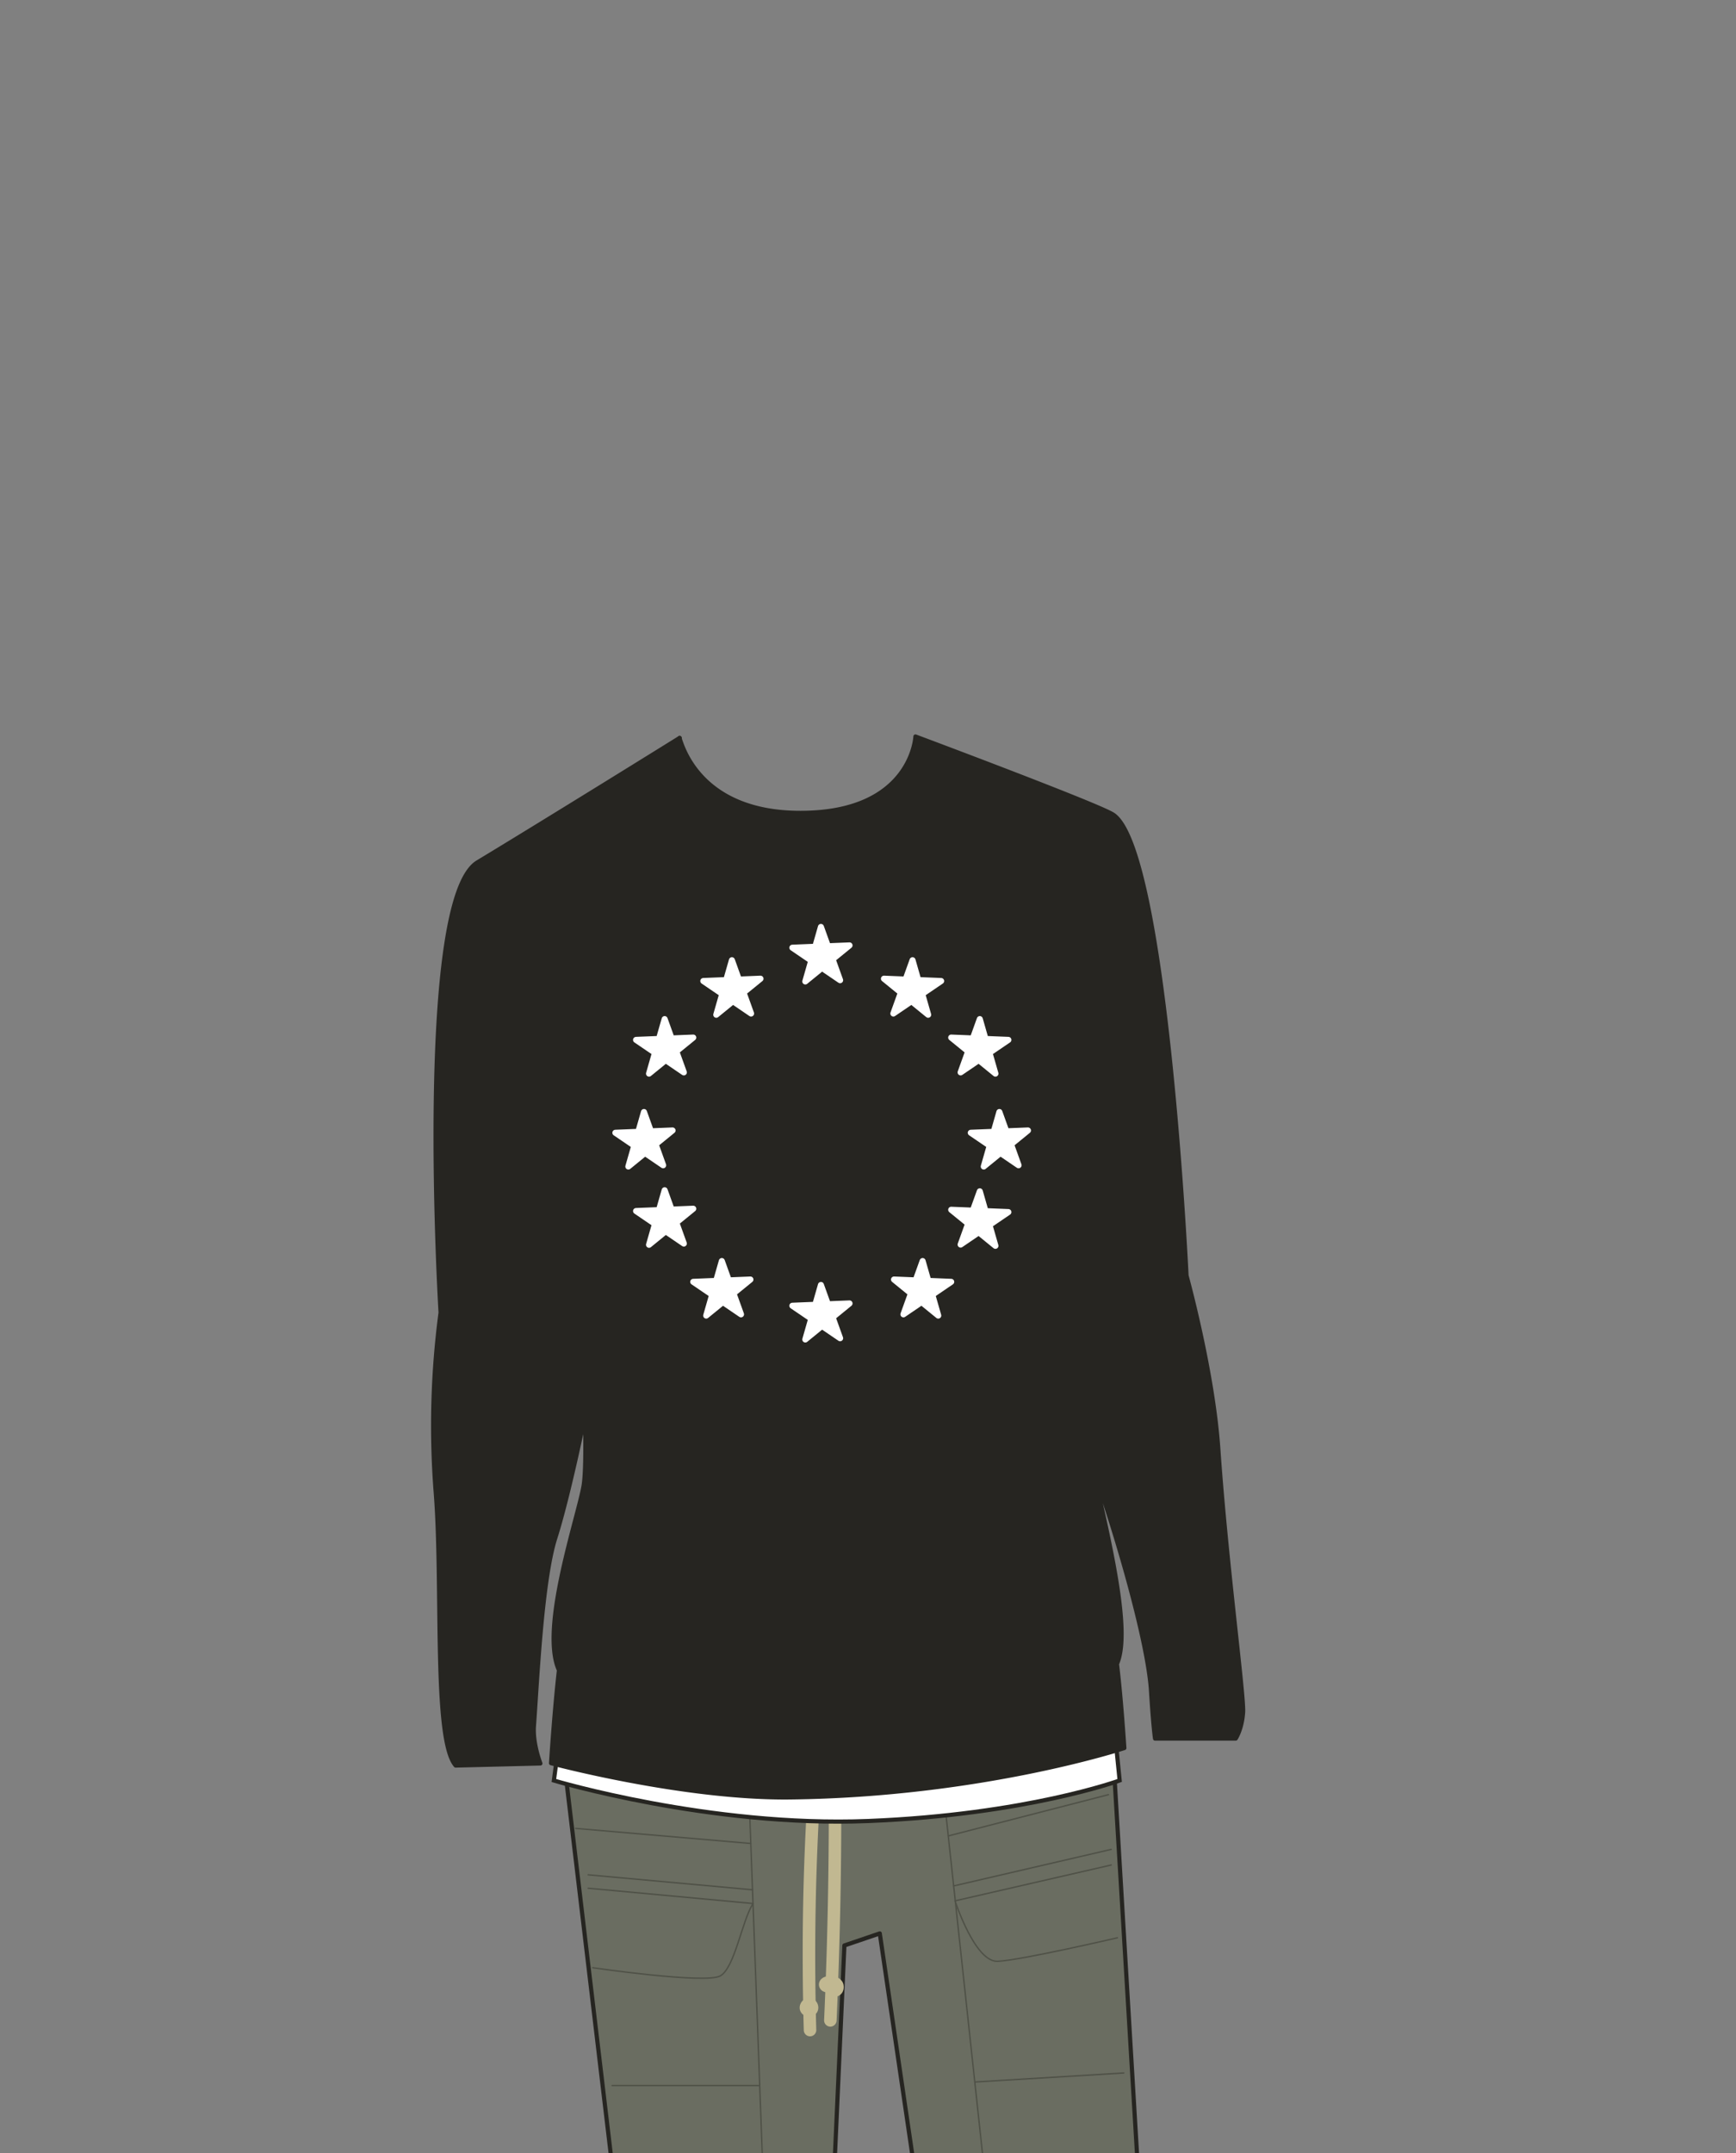 <svg xmlns="http://www.w3.org/2000/svg" width="1250" height="1550" viewBox="0 0 1250 1550"><rect x="0" y="0" width="1250" height="1550" fill="#808080" stroke="none"/><title>s02e09-01</title><path d="M402.41,1236.45s61.78,24.3,203.69,19.79,192.84-36.18,192.84-36.18l22.14,370.31-158.7-1.85-28.9-196.61L608,1400.59l-8.84,196.24-153.94-.22Z" fill="#6a6d61" stroke="#262521" stroke-linecap="round" stroke-linejoin="round" stroke-width="3"/><line x1="537.61" y1="1245.75" x2="549.17" y2="1559.45" fill="none" stroke="#4f5147" stroke-linecap="round" stroke-linejoin="round"/><line x1="540.61" y1="1327.17" x2="414.48" y2="1316.31" fill="none" stroke="#4f5147" stroke-linecap="round" stroke-linejoin="round"/><line x1="541.84" y1="1360.52" x2="423.55" y2="1349.73" fill="none" stroke="#4f5147" stroke-linecap="round" stroke-linejoin="round"/><line x1="440.76" y1="1501.42" x2="546.53" y2="1501.42" fill="none" stroke="#4f5147" stroke-linecap="round" stroke-linejoin="round"/><path d="M426.81,1416.61s81.45,11.91,91.87,5.87,15.5-39.43,23.52-52.09l-118.65-11" fill="none" stroke="#4f5147" stroke-linecap="round" stroke-linejoin="round"/><line x1="674.35" y1="1243.33" x2="708.87" y2="1563.65" fill="none" stroke="#4f5147" stroke-linecap="round" stroke-linejoin="round"/><line x1="682.8" y1="1321.74" x2="798.13" y2="1292.02" fill="none" stroke="#4f5147" stroke-linecap="round" stroke-linejoin="round"/><line x1="686.68" y1="1357.73" x2="800.13" y2="1331.42" fill="none" stroke="#4f5147" stroke-linecap="round" stroke-linejoin="round"/><line x1="702.04" y1="1498.88" x2="809.19" y2="1492.39" fill="none" stroke="#4f5147" stroke-linecap="round" stroke-linejoin="round"/><path d="M804.59,1395.06s-69.81,16.26-86.23,16.93-30.68-43.52-30.68-43.52l112.45-25.81" fill="none" stroke="#4f5147" stroke-linecap="round" stroke-linejoin="round"/><path d="M585.1,1243.35q-3.69,42.5-5.49,85.12T578,1413.75q.07,23.88.76,47.75a4.5,4.5,0,0,0,9,0q-1.22-42.64-.51-85.3t3.34-85.23q1.47-23.84,3.54-47.62c.21-2.35-2.21-4.6-4.5-4.5a4.62,4.62,0,0,0-4.5,4.5Z" fill="#c1b891"/><path d="M581.84,1447.29a1.91,1.91,0,0,1,.34.1l-1.08-.45a2.51,2.51,0,0,1,.45.26l-.91-.7a2.52,2.52,0,0,1,.4.4l-.71-.91a2.59,2.59,0,0,1,.34.58l-.46-1.08a3.2,3.2,0,0,1,.19.69l-.16-1.2a2.91,2.91,0,0,1,0,.66l.16-1.2a2.64,2.64,0,0,1-.15.55l.45-1.08a1.76,1.76,0,0,1-.24.42l.7-.92a1.82,1.82,0,0,1-.34.34l.91-.7a2.16,2.16,0,0,1-.44.25l1.07-.45a2.91,2.91,0,0,1-.58.15l1.2-.16a2.83,2.83,0,0,1-.65,0l1.19.16a3,3,0,0,1-.71-.2l1.08.46a2.37,2.37,0,0,1-.53-.31l.91.71a3.59,3.59,0,0,1-.39-.39l.7.91a2.75,2.75,0,0,1-.24-.41l.46,1.08a1.94,1.94,0,0,1-.14-.51l.16,1.19a2.09,2.09,0,0,1,0-.5l-.16,1.2a2.94,2.94,0,0,1,.16-.58l-.45,1.07a3.25,3.25,0,0,1,.33-.57l-.7.91a3,3,0,0,1,.47-.47l-.91.7a2.84,2.84,0,0,1,.56-.33l-1.07.45a2.31,2.31,0,0,1,.53-.15l-1.2.17a1.68,1.68,0,0,1,.5,0l-1.19-.16.15,0a3.52,3.52,0,0,0,1.79.08,4,4,0,0,0,2.94-1.7,3.34,3.34,0,0,0,.81-1.53l.16-1.19a4.53,4.53,0,0,0-.62-2.27l-.7-.91a4.46,4.46,0,0,0-2-1.16c-.44-.09-.9-.14-1.35-.19h-.2a8.43,8.43,0,0,0-1.54.18,2.22,2.22,0,0,0-.39.11c-.41.15-.82.33-1.22.51l-.18.09a2.46,2.46,0,0,0-.34.22,11.1,11.1,0,0,0-1.19,1,11.25,11.25,0,0,0-.92,1.17c-.08.12-.16.24-.23.37s-.2.47-.3.7-.2.45-.28.68a1.89,1.89,0,0,0-.1.41,6.86,6.86,0,0,0,0,3.09,5.17,5.17,0,0,0,.34.88,4.56,4.56,0,0,0,.39.84c.13.19.29.38.43.56s.28.39.44.57a1.55,1.55,0,0,0,.27.24,6.57,6.57,0,0,0,1.46,1,6.89,6.89,0,0,0,1.71.63,14.63,14.63,0,0,0,1.5.2h.34a12.59,12.59,0,0,0,1.5-.21,1.7,1.7,0,0,0,.32-.1c.4-.15.81-.32,1.2-.5l.15-.08a8.36,8.36,0,0,0,1.16-.87,1.88,1.88,0,0,0,.25-.24c.27-.32.54-.68.79-1l.09-.14a8.38,8.38,0,0,0,.59-1.35,2.35,2.35,0,0,0,.11-.35,7.08,7.08,0,0,0-.12-3.79,7.17,7.17,0,0,0-.81-1.73,9.71,9.71,0,0,0-.94-1.18,9.47,9.47,0,0,0-1.17-.92,1.93,1.93,0,0,0-.34-.19,7.86,7.86,0,0,0-1.44-.57,3.31,3.31,0,0,0-1.79-.08,3.23,3.23,0,0,0-1.67.53,3.38,3.38,0,0,0-1.27,1.16,3.42,3.42,0,0,0-.8,1.53l-.16,1.2a4.42,4.42,0,0,0,.61,2.27l.7.91a4.61,4.61,0,0,0,2,1.16Z" fill="#c1b891"/><path d="M596.13,1236.41q.82,42.67.58,85.37-.23,42.43-1.52,84.86-.74,24-1.8,47.9a4.53,4.53,0,0,0,4.5,4.5,4.59,4.59,0,0,0,4.5-4.5q1.89-42.64,2.73-85.33.82-42.43.6-84.87-.13-24-.59-47.93a4.5,4.5,0,0,0-9,0Z" fill="#c1b891"/><path d="M596.3,1424.51a12.38,12.38,0,0,0-1.84,5.65,8.44,8.44,0,0,0,.21,1.87,7.76,7.76,0,0,0,.65,1.7,3.5,3.5,0,0,0,.39.65,6.71,6.71,0,0,0,3.59,2.77,6.15,6.15,0,0,0,5-.55,6.69,6.69,0,0,0,2.26-2.29,9.09,9.09,0,0,0,.64-1.47,3.29,3.29,0,0,0,.15-.6,8.56,8.56,0,0,0,0-3.42,3.53,3.53,0,0,0-.13-.54,8.8,8.8,0,0,0-.69-1.57,8.33,8.33,0,0,0-4.87-3.56,13.55,13.55,0,0,0-2.75-.42,14.43,14.43,0,0,0-1.74,0,13.46,13.46,0,0,0-2.61.29,6.73,6.73,0,0,0-2.66,1.29,5.57,5.57,0,0,0-2.22,4.49,5.62,5.62,0,0,0,2.66,4.64,1.51,1.51,0,0,0,.28.15,7.91,7.91,0,0,0,1.32.53,7,7,0,0,0,1.82.23,7.59,7.59,0,0,0,3.52-.94,4.63,4.63,0,0,0,2.06-2.69,4.5,4.5,0,0,0-3.14-5.54,4.88,4.88,0,0,0-3.47.45,1.08,1.08,0,0,1-.24.12l1.08-.45a3.64,3.64,0,0,1-.72.19l1.19-.16a3.42,3.42,0,0,1-.64,0l1.19.16a2.15,2.15,0,0,1-.5-.12l1.08.45a1.51,1.51,0,0,1-.35-.2l.91.71-.16-.16.7.91-.12-.2.46,1.08a1.11,1.11,0,0,1-.09-.31l.16,1.2a2.62,2.62,0,0,1,0-.28l-.16,1.2a1,1,0,0,1,.06-.25l-.45,1.07a1.59,1.59,0,0,1,.13-.22l-.71.91.25-.25-.91.7a2.6,2.6,0,0,1,.49-.28l-1.07.45a4.25,4.25,0,0,1,1-.26l-1.19.16a12.88,12.88,0,0,1,3.34,0l-1.2-.16a6.28,6.28,0,0,1,1.61.43l-1.07-.45a4.6,4.6,0,0,1,.91.53l-.91-.7a3.31,3.31,0,0,1,.5.49l-.71-.91a2.59,2.59,0,0,1,.34.58l-.45-1.08a3.19,3.19,0,0,1,.2.75l-.16-1.2a3.7,3.7,0,0,1,0,.94l.16-1.2a3.47,3.47,0,0,1-.19.72l.45-1.07a2.86,2.86,0,0,1-.3.54l.7-.91a2.36,2.36,0,0,1-.31.32l.91-.7a2.14,2.14,0,0,1-.38.23l1.07-.46a1.58,1.58,0,0,1-.37.11l1.2-.16a2.44,2.44,0,0,1-.54,0l1.2.16a2.62,2.62,0,0,1-.4-.11l1.07.45a2.38,2.38,0,0,1-.44-.25l.91.7a2.34,2.34,0,0,1-.45-.44l.7.91a3.3,3.3,0,0,1-.39-.65l.46,1.08a3.72,3.72,0,0,1-.24-.85l.17,1.2a4.31,4.31,0,0,1,0-.88l-.16,1.2a6.13,6.13,0,0,1,.43-1.46l-.46,1.07c.23-.51.49-1,.77-1.5a4.71,4.71,0,0,0,.45-3.47,4.61,4.61,0,0,0-2.07-2.69,4.53,4.53,0,0,0-3.47-.45,4.6,4.6,0,0,0-2.68,2.07Z" fill="#c1b891"/><path d="M800.54,1225.65l5.66,56.15S738.81,1306.47,625,1311s-226.18-29.16-226.18-29.16l4.64-34.94Z" fill="#fff" stroke="#262521" stroke-linecap="round" stroke-miterlimit="10" stroke-width="3"/><path d="M489.37,531.26l0,0S489.38,531.23,489.37,531.26Z" fill="#262521" stroke="#262521" stroke-linecap="round" stroke-linejoin="round" stroke-width="3"/><path d="M877.23,1043c-3.83-55.87-22.88-124.63-22.88-124.63s-14.59-306.95-52.89-331.94c-10.88-7.1-142.29-56.21-142.29-56.21s-2.49,55-82.84,55c-65.08,0-82.1-39.23-86.21-51.38a10.79,10.79,0,0,1-.75-2.59c-1,.65-100.94,62.69-145.44,89.5C299.2,647.71,317.25,945,317.25,945a619.79,619.79,0,0,0-3.6,128.12c5.53,68.42-1.88,179.2,14.45,197.94l61-1.5s-5.6-14.35-4.65-27c2.27-30.22,5.53-104.27,15.36-135.22s21.45-88.31,21.45-88.33c.49,23.68.3,42.23-1,50.33-3.6,21.92-31.66,102.78-17.78,133.07-3.34,29.28-5.7,66.94-5.7,66.94S492.4,1295,569.4,1294c137.52-1.66,240.17-35.54,240.17-35.54s-2.28-35.7-5.32-60.52c9.94-22.62-4.2-83.52-17.92-143,17.07,47.16,40.25,126.63,42.46,162.33,1.64,26.39,2.89,34.36,2.89,34.36h58.1s4.48-6.67,5.3-18.89S882.81,1124.28,877.23,1043Z" fill="#262521" stroke="#262521" stroke-linecap="round" stroke-linejoin="round" stroke-width="3"/><polygon points="570.53 682.28 611.7 680.62 579.86 706.57 591.11 667.32 604.92 705.68 570.53 682.28" fill="#fff" stroke="#fff" stroke-linecap="round" stroke-linejoin="round" stroke-width="4.36"/><polygon points="570.53 940.04 611.7 938.37 579.86 964.33 591.11 925.08 604.92 963.43 570.53 940.04" fill="#fff" stroke="#fff" stroke-linecap="round" stroke-linejoin="round" stroke-width="4.36"/><polygon points="699.01 815.51 740.18 813.85 708.35 839.81 719.6 800.56 733.41 838.91 699.01 815.51" fill="#fff" stroke="#fff" stroke-linecap="round" stroke-linejoin="round" stroke-width="4.36"/><polygon points="443.1 815.51 484.27 813.85 452.44 839.81 463.69 800.56 477.5 838.91 443.1 815.51" fill="#fff" stroke="#fff" stroke-linecap="round" stroke-linejoin="round" stroke-width="4.36"/><polygon points="458 748.64 499.17 746.98 467.33 772.93 478.58 733.68 492.39 772.04 458 748.64" fill="#fff" stroke="#fff" stroke-linecap="round" stroke-linejoin="round" stroke-width="4.36"/><polygon points="506.42 706.26 547.59 704.6 515.75 730.55 527.01 691.3 540.81 729.66 506.42 706.26" fill="#fff" stroke="#fff" stroke-linecap="round" stroke-linejoin="round" stroke-width="4.36"/><polygon points="726.08 748.64 684.91 746.98 716.75 772.93 705.5 733.68 691.69 772.04 726.08 748.64" fill="#fff" stroke="#fff" stroke-linecap="round" stroke-linejoin="round" stroke-width="4.36"/><polygon points="458 871.86 499.17 870.2 467.33 896.15 478.58 856.9 492.39 895.26 458 871.86" fill="#fff" stroke="#fff" stroke-linecap="round" stroke-linejoin="round" stroke-width="4.36"/><polygon points="726.08 872.61 684.91 870.95 716.75 896.9 705.5 857.65 691.69 896 726.08 872.61" fill="#fff" stroke="#fff" stroke-linecap="round" stroke-linejoin="round" stroke-width="4.36"/><polygon points="677.66 706.26 636.49 704.6 668.32 730.55 657.07 691.3 643.26 729.66 677.66 706.26" fill="#fff" stroke="#fff" stroke-linecap="round" stroke-linejoin="round" stroke-width="4.36"/><polygon points="499.17 922.83 540.34 921.17 508.5 947.12 519.75 907.87 533.56 946.23 499.17 922.83" fill="#fff" stroke="#fff" stroke-linecap="round" stroke-linejoin="round" stroke-width="4.36"/><polygon points="684.91 922.83 643.74 921.17 675.58 947.12 664.33 907.87 650.52 946.23 684.91 922.83" fill="#fff" stroke="#fff" stroke-linecap="round" stroke-linejoin="round" stroke-width="4.36"/></svg>